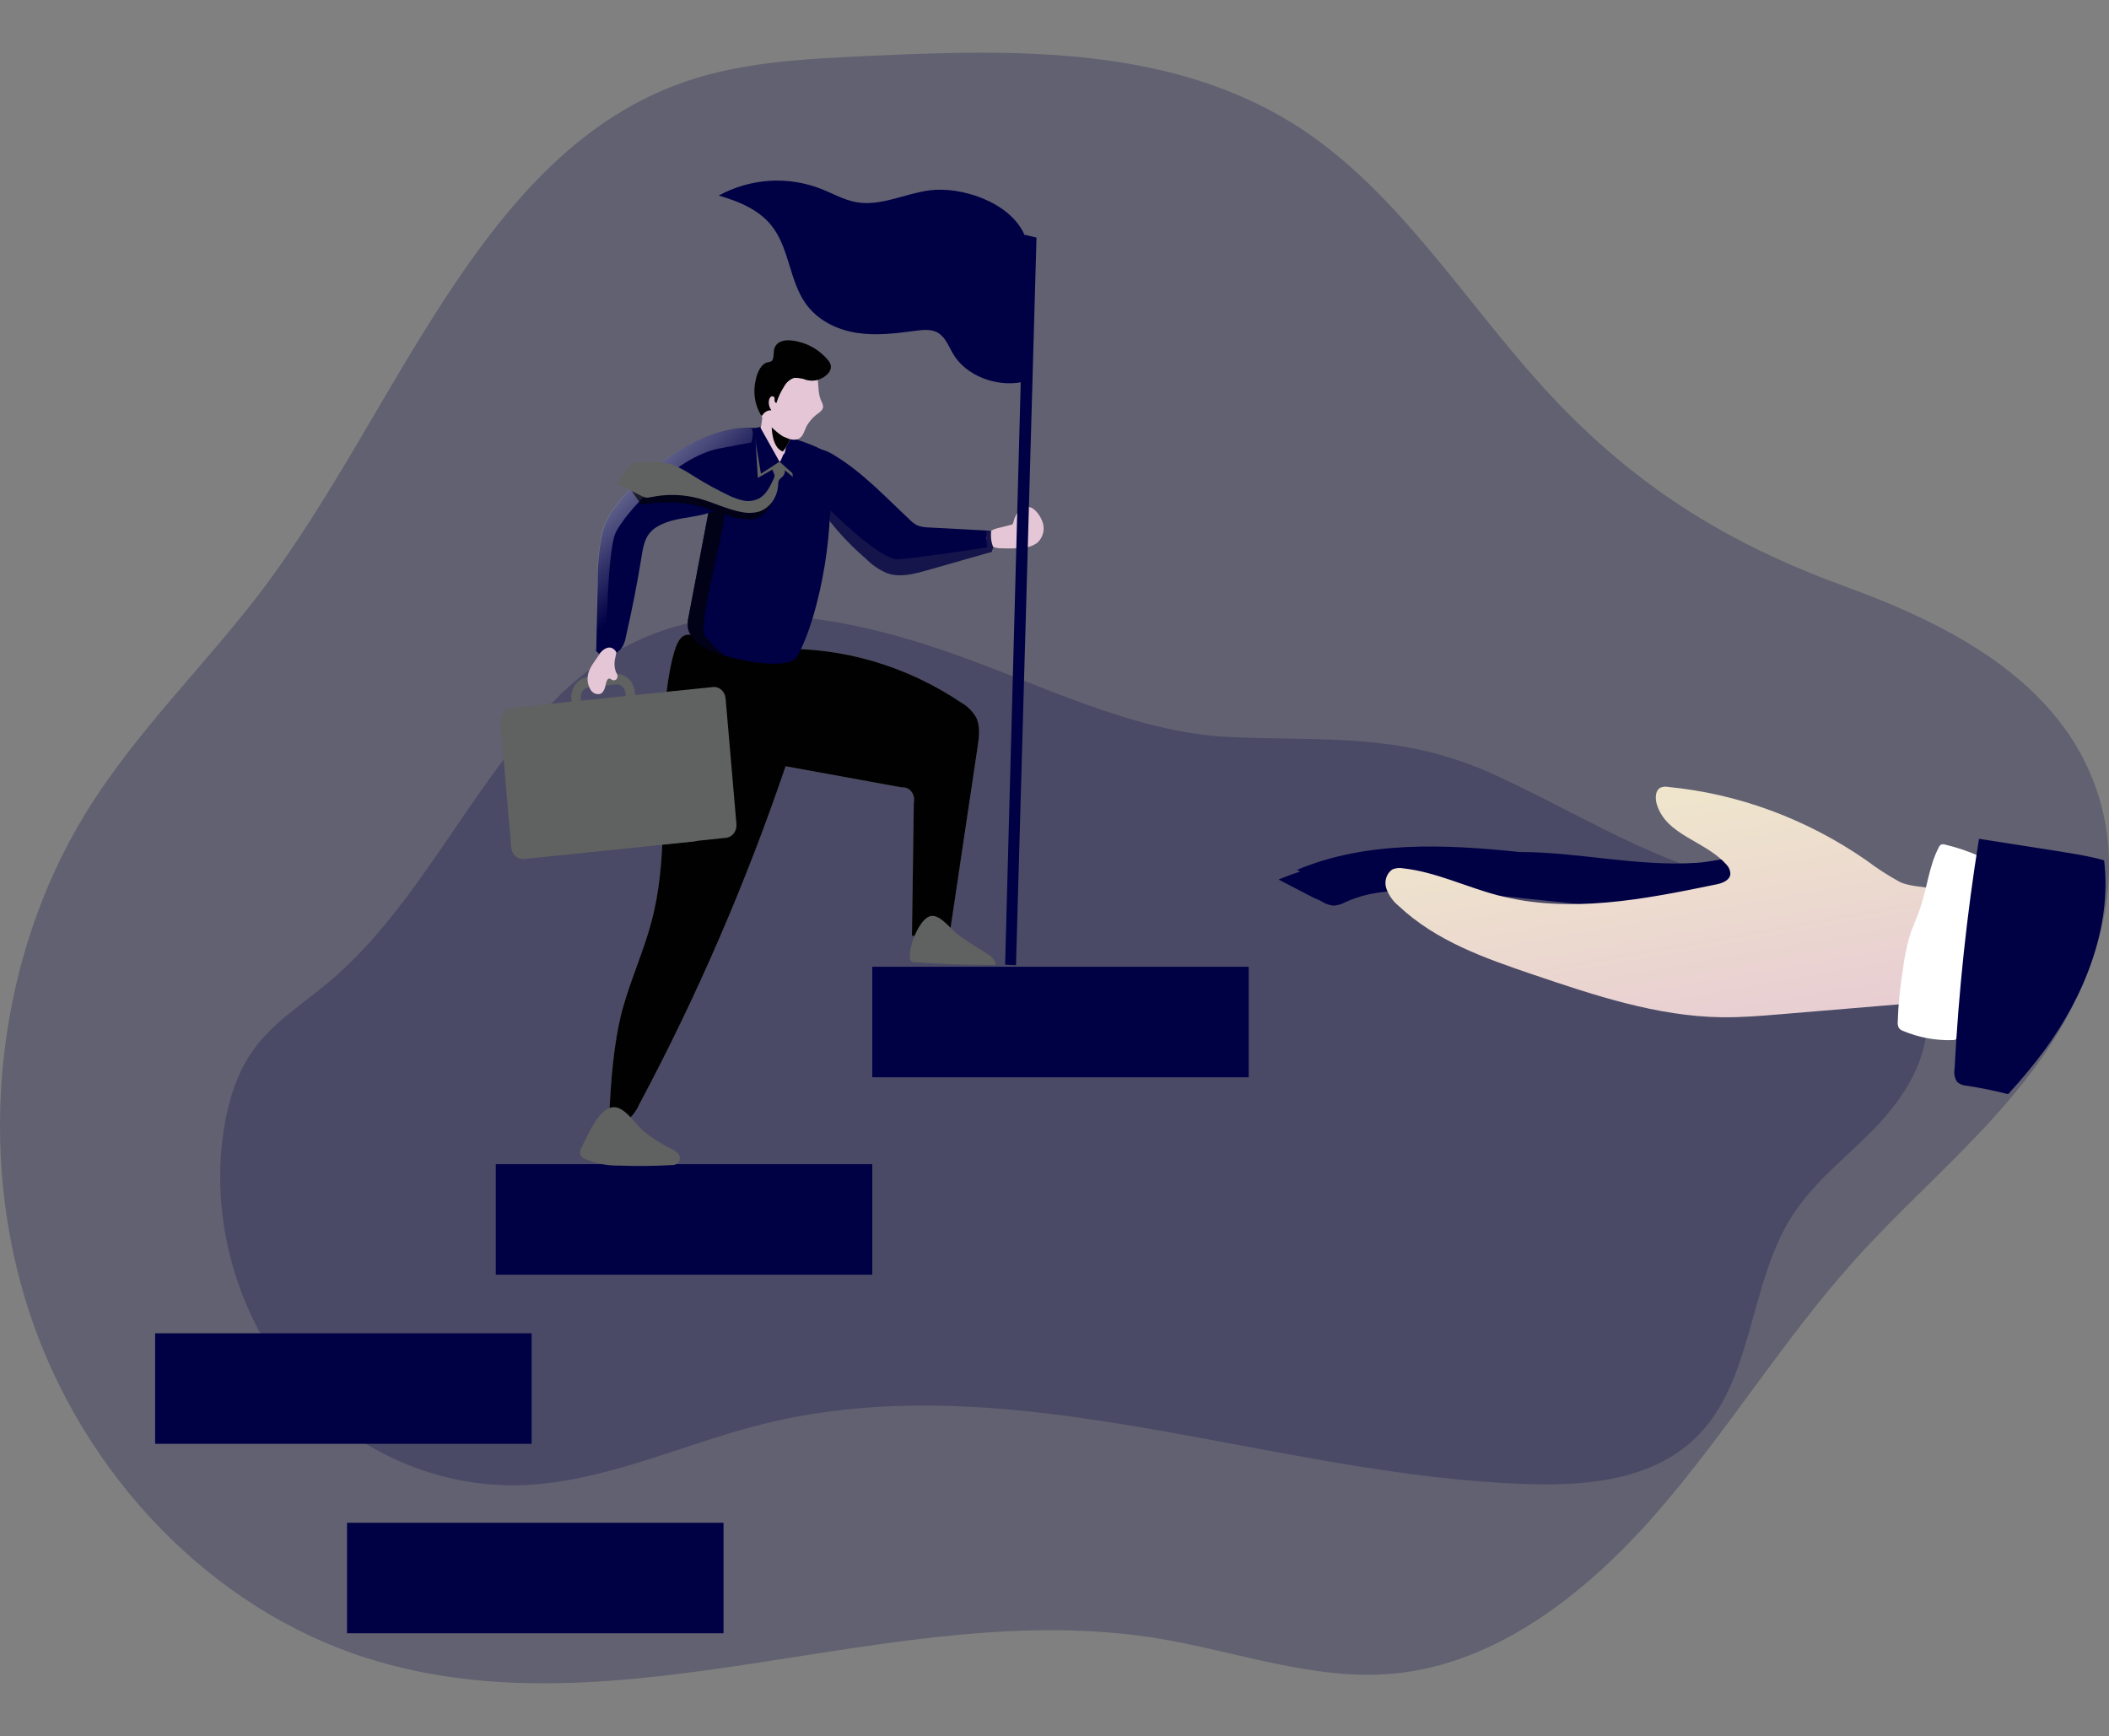 <svg width="594" height="489" viewBox="0 0 594 489" fill="none" xmlns="http://www.w3.org/2000/svg">
<rect x="0" y="0" width="594" height="489" fill="#808080" stroke="none"/>
<g clip-path="url(#clip0_16_145)">
<path opacity="0.24" d="M573.048 300.79C569.149 306.027 564.996 311.032 560.607 315.784C548.367 329.18 534.745 341.183 522.587 354.695C502.332 377.167 486.22 403.687 466.283 426.482C446.347 449.276 421.075 468.809 392.333 471.426C370.048 473.45 348.187 465.109 326.043 461.486C252.128 449.418 175.073 489.85 103.259 467.017C60.105 453.35 23.773 416.232 8.404 370.05C-6.964 323.868 -0.968 270.002 24.021 229.222C38.504 205.577 58.582 186.676 74.977 164.681C111.852 115.069 134.634 45.422 189.828 24.149C206.908 17.561 225.345 16.672 243.464 15.808C285.757 13.822 330.812 12.585 366.979 36.604C393.655 54.409 411.833 83.701 433.693 108.043C459.225 136.407 485.972 152.871 519.341 165.055C548.851 175.846 584.262 192.903 592.442 229.364C592.911 231.428 593.27 233.52 593.516 235.63C596.337 258.772 586.599 282.443 573.048 300.79Z" fill="#000045"/>
<path opacity="0.24" d="M266.883 183.607C237.196 173.37 203.733 167.285 175.817 182.318C139.756 201.812 124.612 249.773 92.695 276.551C85.058 282.998 76.347 288.258 70.645 296.742C66.42 303.098 64.165 310.743 62.985 318.479C59.125 343.852 66.975 370.862 83.051 389.699C99.128 408.535 122.842 418.991 146.378 418.346C169.915 417.702 191.894 406.846 214.757 401.147C285.686 383.446 358.551 416.026 431.285 418.05C448.519 418.527 467.535 416.464 479.551 402.939C493.633 387.081 493.007 361.296 504.398 343.04C510.689 332.957 520.179 325.918 528.265 317.499C536.351 309.08 543.504 297.966 542.666 285.796C541.757 272.709 531.688 262.279 520.652 257.045C509.615 251.81 497.434 250.482 485.771 247.311C462.613 241.032 441.708 227.598 419.67 217.657C394.033 206.312 372.786 208.787 346.416 207.601C319.173 206.428 292.52 192.452 266.883 183.607Z" fill="#000045"/>
<path d="M424.722 238.453C403.665 236.261 381.769 235.243 362.009 243.481L371.051 248.162C372.041 248.772 373.14 249.142 374.273 249.245C375.481 249.143 376.658 248.775 377.732 248.162C385.133 244.822 393.407 244.797 401.422 245.145C434.402 246.576 467.204 253.383 500.172 251.784C506.074 251.488 512.094 250.895 517.429 248.162C509.426 245.493 501.199 241.831 492.995 240.052C486.822 238.763 480.814 241.096 474.522 241.509C457.679 242.605 441.342 238.453 424.722 238.453Z" fill="url(#paint0_linear_16_145)"/>
<path d="M427.992 239.987C406.934 237.796 385.038 236.777 365.279 245.016L374.32 249.696C375.311 250.306 376.41 250.676 377.543 250.779C378.75 250.672 379.926 250.304 381.001 249.696C388.402 246.344 396.677 246.331 404.692 246.679C437.671 248.11 470.474 254.917 503.442 253.306C509.344 253.022 515.363 252.429 520.699 249.683C512.696 247.027 504.469 243.353 496.265 241.586C490.092 240.297 484.083 242.631 477.792 243.043C460.984 244.126 444.647 239.987 427.992 239.987Z" fill="#000045"/>
<path d="M422.798 242.708C401.741 240.503 379.856 239.498 360.097 247.736L369.127 252.416C370.118 253.025 371.217 253.394 372.349 253.499C373.557 253.396 374.733 253.027 375.808 252.416C383.22 249.064 391.495 249.051 399.51 249.399C432.478 250.83 465.292 257.638 498.26 256.026C504.162 255.743 510.182 255.149 515.517 252.403C507.502 249.747 499.287 246.073 491.071 244.307C484.91 243.017 478.902 245.351 472.598 245.751C455.79 246.846 439.465 242.708 422.798 242.708Z" fill="#000045"/>
<path d="M422.798 242.708C401.741 240.503 379.856 239.498 360.097 247.736L369.127 252.416C370.118 253.025 371.217 253.394 372.349 253.499C373.557 253.396 374.733 253.027 375.808 252.416C383.22 249.064 391.495 249.051 399.51 249.399C432.478 250.83 465.292 257.638 498.26 256.026C504.162 255.743 510.182 255.149 515.517 252.403C507.502 249.747 499.287 246.073 491.071 244.307C484.91 243.017 478.902 245.351 472.598 245.751C455.79 246.846 439.465 242.708 422.798 242.708Z" fill="url(#paint1_linear_16_145)"/>
<path d="M426.104 244.242C405.046 242.037 383.161 241.019 363.402 249.27L372.432 254.015C373.423 254.624 374.522 254.993 375.654 255.098C376.862 254.994 378.038 254.626 379.113 254.015C386.526 250.663 394.8 250.637 402.815 250.985C435.783 252.429 468.597 259.224 501.565 257.625C507.467 257.341 513.487 256.735 518.822 254.002C510.807 251.282 502.627 247.568 494.365 245.828C488.191 244.539 482.195 246.872 475.892 247.285C459.095 248.381 442.77 244.242 426.104 244.242Z" fill="#000045"/>
<path d="M535.04 248.394C531.766 246.6 528.61 244.558 525.597 242.282C508.768 230.641 489.632 223.568 469.789 221.654C469.051 221.506 468.289 221.591 467.594 221.899C466.213 222.685 466.142 224.838 466.614 226.463C469.211 235.32 480.236 236.777 486.185 243.469C486.528 243.791 486.81 244.185 487.012 244.628C487.215 245.071 487.335 245.553 487.365 246.047C487.306 247.904 485.228 248.729 483.552 249.077C463.085 253.306 441.873 257.509 421.642 252.12C412.777 249.76 404.267 245.583 395.189 244.577C394.175 244.386 393.132 244.493 392.168 244.887C391.357 245.428 390.744 246.26 390.431 247.241C390.119 248.221 390.128 249.289 390.456 250.263C391.165 252.197 392.35 253.879 393.879 255.124C404.503 265.141 418.301 269.912 431.651 274.463C449.038 280.342 466.72 286.286 484.91 286.53C490.517 286.608 496.112 286.131 501.695 285.667L541.757 282.315C542.845 282.3 543.92 282.05 544.92 281.58C546.188 280.714 547.187 279.452 547.788 277.957C551.065 271.292 552.692 263.808 552.51 256.245C552.333 248.703 540.269 250.985 535.04 248.394Z" fill="url(#paint2_linear_16_145)"/>
<path d="M547.871 237.912C547.488 237.769 547.073 237.769 546.691 237.912C546.398 238.101 546.167 238.385 546.03 238.724C543.338 243.881 542.795 249.941 540.93 255.485C539.974 258.347 538.664 261.054 537.767 263.942C536.91 266.995 536.294 270.122 535.925 273.29C535.127 278.093 534.649 282.954 534.497 287.833C534.429 288.433 534.546 289.04 534.828 289.56C535.14 289.954 535.55 290.24 536.008 290.385C540.475 292.255 545.238 293.131 550.019 292.964C550.347 292.987 550.673 292.897 550.952 292.706C551.18 292.46 551.336 292.146 551.4 291.804C553.761 283.157 555.772 274.398 557.432 265.528C558.219 261.067 558.931 256.581 559.568 252.068C559.875 249.812 560.312 247.478 560.43 245.196C560.548 242.914 559.769 242.373 557.845 241.328C554.623 239.858 551.285 238.714 547.871 237.912Z" fill="white"/>
<path d="M161.086 199.865L160.897 196.242C160.918 194.872 161.396 193.556 162.241 192.543C163.086 191.529 164.241 190.887 165.489 190.737L173.149 189.86C174.422 189.709 175.701 190.086 176.731 190.918C177.761 191.749 178.467 192.973 178.709 194.347L179.299 197.867L176.667 198.395L176.077 194.901C175.961 194.245 175.624 193.66 175.132 193.264C174.64 192.867 174.029 192.688 173.421 192.761L165.76 193.638C165.173 193.709 164.629 194.009 164.228 194.482C163.827 194.956 163.595 195.572 163.576 196.216L163.765 199.698L161.086 199.865Z" fill="#606161"/>
<path d="M183.607 259.172C181.388 267.707 177.705 275.701 175.345 284.223C172.712 294.111 172.11 304.477 171.52 314.753C172.476 316.506 174.873 316.687 176.501 315.668C178.028 314.496 179.248 312.91 180.043 311.065C196.26 280.671 210.051 248.807 221.261 215.826L253.969 221.783C254.472 221.727 254.98 221.804 255.451 222.006C255.922 222.208 256.341 222.53 256.675 222.945C257.008 223.36 257.247 223.855 257.369 224.391C257.492 224.927 257.496 225.487 257.381 226.025L256.85 263.581L264.805 263.775C265.149 263.896 265.515 263.924 265.871 263.857C266.228 263.79 266.564 263.63 266.851 263.391C267.139 263.152 267.369 262.84 267.523 262.483C267.676 262.125 267.748 261.732 267.733 261.338L275.346 210.347C275.771 207.523 276.16 204.455 274.874 201.954C273.839 200.259 272.431 198.876 270.778 197.931C255.258 187.514 237.299 182.255 219.089 182.795C213.896 182.95 208.619 183.582 203.579 182.215C195.553 180.023 192.118 174.273 189.415 185.374C187.444 193.432 187.054 201.876 186.818 210.179C186.464 226.502 187.762 243.262 183.607 259.172Z" fill="#606161"/>
<path d="M183.607 259.172C181.388 267.707 177.705 275.701 175.345 284.223C172.712 294.111 172.11 304.477 171.52 314.753C172.476 316.506 174.873 316.687 176.501 315.668C178.028 314.496 179.248 312.91 180.043 311.065C196.26 280.671 210.051 248.807 221.261 215.826L253.969 221.783C254.472 221.727 254.98 221.804 255.451 222.006C255.922 222.208 256.341 222.53 256.675 222.945C257.008 223.36 257.247 223.855 257.369 224.391C257.492 224.927 257.496 225.487 257.381 226.025L256.85 263.581L264.805 263.775C265.149 263.896 265.515 263.924 265.871 263.857C266.228 263.79 266.564 263.63 266.851 263.391C267.139 263.152 267.369 262.84 267.523 262.483C267.676 262.125 267.748 261.732 267.733 261.338L275.346 210.347C275.771 207.523 276.16 204.455 274.874 201.954C273.839 200.259 272.431 198.876 270.778 197.931C255.258 187.514 237.299 182.255 219.089 182.795C213.896 182.95 208.619 183.582 203.579 182.215C195.553 180.023 192.118 174.273 189.415 185.374C187.444 193.432 187.054 201.876 186.818 210.179C186.464 226.502 187.762 243.262 183.607 259.172Z" fill="url(#paint3_linear_16_145)"/>
<path d="M279.3 150.331C279.3 151.62 279.3 152.794 279.3 153.993C279.3 154.508 279.3 154.972 279.3 155.437L260.863 160.697C257.227 161.715 253.344 162.721 249.815 161.432C247.594 160.486 245.558 159.085 243.818 157.306C240.092 154.126 236.664 150.55 233.584 146.631C233.018 145.896 232.475 145.122 231.944 144.297C229.371 140.392 227.497 135.992 226.419 131.327C226.065 129.728 225.133 128.607 226.065 127.317C226.809 126.312 228.981 126.196 230.055 126.312C231.902 126.621 233.673 127.336 235.261 128.413C243.11 133.197 249.555 140.172 256.401 146.553C256.947 147.104 257.563 147.564 258.231 147.92C259.197 148.32 260.219 148.534 261.252 148.552L278.474 149.48C278.586 149.467 278.699 149.48 278.805 149.52C278.911 149.561 279.008 149.626 279.088 149.712C279.164 149.791 279.223 149.887 279.26 149.995C279.297 150.102 279.311 150.217 279.3 150.331Z" fill="#000045"/>
<path d="M224.495 184.961C222.607 188.275 211.759 186.947 204.169 184.69C201.744 184.113 199.42 183.112 197.288 181.725C195.718 180.436 194.042 178.889 193.747 176.787C193.633 175.663 193.717 174.525 193.995 173.435C195.812 163.817 197.666 154.199 199.483 144.568C199.908 142.389 200.31 140.172 200.735 137.993C201.107 135.682 201.704 133.421 202.517 131.25C203.383 129.25 204.461 127.368 205.728 125.641C206.908 123.927 205.338 121.013 207.297 120.858C212.999 120.381 215.82 120.265 218.629 121.593C222.17 123.308 227.73 124.636 231.224 126.544C232.251 127.085 231.33 128.22 232.038 129.264C232.542 130.157 232.871 131.153 233.006 132.191C235.721 145.857 231.2 173.009 224.495 184.961Z" fill="#000045"/>
<path d="M212.597 120.497L213.435 134.615L219.502 131.147L223.315 134.344L223.103 132.475L213.435 120.549L212.597 120.497Z" fill="#606161"/>
<path d="M222.772 122.973L223.421 133.493L219.55 130.051L222.772 122.973Z" fill="#000045"/>
<path d="M213.99 121.915C213.778 122.633 213.747 123.4 213.901 124.135C214.055 124.87 214.387 125.547 214.864 126.093C215.42 126.594 216.081 126.939 216.788 127.098C217.59 127.317 218.712 130.038 219.55 130.051C219.975 130.051 220.435 128.091 220.801 127.859C221.167 127.627 221.179 126.428 221.415 125.964L223.008 122.882C223.328 122.403 223.464 121.806 223.386 121.219C223.178 120.726 222.813 120.332 222.359 120.11L219.408 118.215C218.31 117.493 214.923 115.031 214.793 116.642C214.641 118.419 214.373 120.181 213.99 121.915Z" fill="url(#paint4_linear_16_145)"/>
<path d="M217.354 120.02C217.354 120.02 217.26 126.067 220.494 127.188C221.519 125.976 222.296 124.539 222.772 122.973C223.834 119.93 217.354 120.02 217.354 120.02Z" fill="url(#paint5_linear_16_145)"/>
<path d="M261.831 53.609C254.855 54.525 248.032 58.199 241.103 56.936C237.657 56.304 234.505 54.473 231.224 53.184C226.553 51.378 221.598 50.615 216.653 50.941C211.707 51.266 206.872 52.674 202.434 55.079C208.206 56.768 214.238 59.179 217.874 64.323C222.253 70.421 222.501 79.124 226.774 85.3C230.138 90.173 235.626 92.842 241.151 93.732C246.675 94.621 252.293 93.912 257.829 93.177C260.072 92.881 262.551 92.61 264.451 93.912C266.352 95.214 267.201 97.509 268.346 99.521C272.041 105.967 280.764 108.997 287.646 107.656C288.059 96.259 292.934 75.978 288.554 66.154C284.399 56.755 270.506 52.475 261.831 53.609Z" fill="#000045"/>
<path d="M575.81 295.865C572.607 300.17 569.195 304.284 565.588 308.19C561.693 307.198 557.739 306.398 553.785 305.792C552.858 305.743 551.967 305.383 551.235 304.761C550.892 304.247 550.65 303.661 550.524 303.039C550.398 302.418 550.391 301.775 550.503 301.151C551.632 279.397 553.93 257.734 557.385 236.274L579.068 239.665C580.119 239.859 588.995 241.135 592.631 242.36C594.885 261.338 586.894 280.793 575.81 295.865Z" fill="#000045"/>
<path d="M351.704 272.31H245.671V303.433H351.704V272.31Z" fill="#000045"/>
<path d="M245.671 327.916H139.638V359.04H245.671V327.916Z" fill="#000045"/>
<path d="M149.731 375.555H43.697V406.678H149.731V375.555Z" fill="#000045"/>
<path d="M203.78 428.919H97.747V460.042H203.78V428.919Z" fill="#000045"/>
<path d="M231.377 113.11C231.637 113.536 231.791 114.029 231.826 114.541C231.826 115.34 231.141 115.894 230.551 116.359C229.177 117.298 228.018 118.568 227.163 120.072C226.597 121.206 226.29 122.65 225.334 123.334C224.035 124.352 222.241 123.707 220.777 123.037C218.948 122.199 214.557 117.88 214.462 116.926C214.191 114.347 215.43 111.395 216.28 108.997C217.283 106.199 218.901 103.44 221.427 102.228C222.333 101.798 223.314 101.582 224.302 101.595C225.291 101.609 226.266 101.851 227.163 102.305C231.967 104.794 229.453 108.984 231.377 113.11Z" fill="url(#paint6_linear_16_145)"/>
<path d="M224.956 96.272C228.129 97.023 231.014 98.824 233.218 101.429C233.648 101.903 233.932 102.511 234.033 103.169C234.035 103.548 233.966 103.923 233.83 104.271C233.694 104.619 233.494 104.933 233.242 105.193C232.453 106.039 231.479 106.649 230.413 106.967C229.347 107.286 228.224 107.301 227.151 107.011C226.018 106.565 224.813 106.372 223.61 106.444C222.438 106.838 221.444 107.699 220.825 108.855C219.908 110.272 219.184 111.826 218.676 113.471C218.393 113.471 218.204 113.135 218.192 112.826C218.23 112.512 218.193 112.192 218.086 111.898C217.972 111.74 217.807 111.636 217.624 111.607C217.442 111.578 217.257 111.627 217.106 111.743C216.815 111.991 216.621 112.35 216.563 112.749C216.473 113.24 216.486 113.748 216.603 114.233C216.72 114.717 216.936 115.167 217.236 115.546C216.763 115.522 216.291 115.627 215.865 115.852C215.438 116.077 215.07 116.415 214.793 116.836C214.71 116.964 214.604 117.106 214.474 117.068C214.411 117.039 214.357 116.989 214.321 116.926C213.428 115.439 212.84 113.759 212.598 112.001C212.355 110.243 212.464 108.448 212.916 106.741C213.132 105.667 213.533 104.648 214.096 103.736C214.487 103.103 215.019 102.588 215.643 102.241C216.162 101.97 217.095 102.035 217.472 101.558C218.074 100.81 217.767 98.979 218.133 98.064C219.113 95.279 222.878 95.704 224.956 96.272Z" fill="#606161"/>
<path d="M224.956 96.272C228.129 97.023 231.014 98.824 233.218 101.429C233.648 101.903 233.932 102.511 234.033 103.169C234.035 103.548 233.966 103.923 233.83 104.271C233.694 104.619 233.494 104.933 233.242 105.193C232.453 106.039 231.479 106.649 230.413 106.967C229.347 107.286 228.224 107.301 227.151 107.011C226.018 106.565 224.813 106.372 223.61 106.444C222.438 106.838 221.444 107.699 220.825 108.855C219.908 110.272 219.184 111.826 218.676 113.471C218.393 113.471 218.204 113.135 218.192 112.826C218.23 112.512 218.193 112.192 218.086 111.898C217.972 111.74 217.807 111.636 217.624 111.607C217.442 111.578 217.257 111.627 217.106 111.743C216.815 111.991 216.621 112.35 216.563 112.749C216.473 113.24 216.486 113.748 216.603 114.233C216.72 114.717 216.936 115.167 217.236 115.546C216.763 115.522 216.291 115.627 215.865 115.852C215.438 116.077 215.07 116.415 214.793 116.836C214.71 116.964 214.604 117.106 214.474 117.068C214.411 117.039 214.357 116.989 214.321 116.926C213.428 115.439 212.84 113.759 212.598 112.001C212.355 110.243 212.464 108.448 212.916 106.741C213.132 105.667 213.533 104.648 214.096 103.736C214.487 103.103 215.019 102.588 215.643 102.241C216.162 101.97 217.095 102.035 217.472 101.558C218.074 100.81 217.767 98.979 218.133 98.064C219.113 95.279 222.878 95.704 224.956 96.272Z" fill="url(#paint7_linear_16_145)"/>
<path d="M285.438 147.005C285.414 147.221 285.336 147.426 285.214 147.598C285.058 147.726 284.876 147.81 284.683 147.843L281.307 148.694C280.544 148.842 279.807 149.12 279.123 149.519C278.78 149.719 278.487 150.008 278.271 150.361C278.055 150.714 277.922 151.12 277.884 151.543C277.903 152.082 278.071 152.602 278.366 153.035C278.661 153.468 279.069 153.793 279.536 153.967C280.443 154.327 281.405 154.489 282.369 154.444C284.298 154.526 286.23 154.478 288.153 154.302C289.512 154.237 290.832 153.794 291.989 153.013C292.671 152.466 293.208 151.732 293.546 150.885C293.884 150.038 294.011 149.109 293.913 148.191C293.713 146.373 291.989 143.498 290.266 142.931C287.693 142.054 285.993 144.71 285.438 147.005Z" fill="url(#paint8_linear_16_145)"/>
<path d="M211.653 124.636C211.058 126.562 210.569 128.525 210.189 130.515C209.981 133.595 208.886 136.523 207.061 138.882C205.999 140.415 204.691 141.725 203.202 142.75C197.961 146.334 190.937 145.058 185.496 148.126C184.522 148.621 183.647 149.322 182.923 150.189C181.435 152.059 181.034 154.637 180.645 157.087C179.425 164.599 177.961 172.051 176.254 179.443C176.086 180.592 175.66 181.677 175.014 182.602C173.303 184.665 170.293 184.046 167.932 183.259L168.357 163.52C168.298 158.998 168.73 154.484 169.643 150.073C170.741 145.677 173.491 142.209 176.383 138.973C180.338 134.537 190.819 125.229 202.352 121.838L204.559 121.258C206.747 120.722 208.986 120.471 211.228 120.51C211.339 120.512 211.449 120.543 211.547 120.6C212.255 120.974 212.09 122.689 211.653 124.636Z" fill="#000045"/>
<path d="M211.653 124.636C209.764 124.984 206.932 125.487 202.67 126.312C189.981 128.684 175.746 144.968 173.397 150.06C171.048 155.153 170.788 180.487 170.788 180.487L167.838 183.285L168.262 163.546C168.204 159.024 168.636 154.51 169.549 150.099C170.647 145.703 173.397 142.234 176.289 138.998C180.243 134.563 190.725 125.255 202.257 121.864L204.465 121.284C206.653 120.748 208.891 120.497 211.134 120.536C211.245 120.538 211.354 120.569 211.452 120.626C212.255 120.974 212.09 122.689 211.653 124.636Z" fill="url(#paint9_linear_16_145)"/>
<path d="M219.184 136.433C219.184 136.433 217.472 146.167 211.547 146.321C208.962 146.309 206.396 145.825 203.957 144.89C204.205 148.939 196.462 176.31 198.504 179.082C200.192 181.179 202.093 183.061 204.169 184.69C201.744 184.113 199.42 183.112 197.288 181.725C195.718 180.436 194.042 178.889 193.747 176.787C193.633 175.663 193.717 174.525 193.995 173.435C195.812 163.817 197.666 154.199 199.483 144.568C199.998 144.304 200.536 144.097 201.089 143.949C199.092 143.198 197.054 142.587 194.986 142.118C190.203 141.298 185.333 141.298 180.55 142.118L177.658 137.877L181.117 134.563L211.712 142.699L219.184 136.433Z" fill="url(#paint10_linear_16_145)"/>
<path d="M173.303 185.258C172.948 186.592 173.014 188.018 173.491 189.306C173.666 189.58 173.805 189.88 173.905 190.196C173.953 190.413 173.945 190.641 173.88 190.853C173.815 191.065 173.697 191.253 173.539 191.395C173.369 191.526 173.17 191.606 172.963 191.626C172.756 191.647 172.547 191.607 172.358 191.511C172.177 191.348 171.968 191.226 171.745 191.15C171.19 191.021 170.836 191.768 170.706 192.374C170.446 193.561 170.151 194.953 169.136 195.43C168.548 195.603 167.922 195.542 167.371 195.259C166.82 194.976 166.379 194.488 166.126 193.883C165.579 192.841 165.371 191.628 165.536 190.441C165.961 187.372 168.664 185.283 169.821 182.473C170.092 181.777 169.927 182.112 170.423 181.583C170.658 181.338 170.944 181.16 171.257 181.063C171.569 180.966 171.899 180.955 172.217 181.029C174.483 181.583 173.551 183.607 173.303 185.258Z" fill="url(#paint11_linear_16_145)"/>
<path d="M257.109 270.995C264.853 271.562 272.612 271.828 280.386 271.794C280.386 270.376 279.206 269.357 278.025 268.648C275.275 266.882 272.454 265.232 269.822 263.259C267.827 261.763 265.183 258.012 262.633 257.973C258.443 257.883 254.442 270.776 257.109 270.995Z" fill="#606161"/>
<path d="M163.86 323.107C163.492 323.667 163.332 324.358 163.411 325.041C163.544 325.385 163.744 325.694 163.996 325.945C164.249 326.197 164.549 326.386 164.875 326.498C167.939 327.762 171.196 328.379 174.471 328.316C179.326 328.497 184.174 328.449 189.013 328.174C189.437 328.216 189.863 328.149 190.259 327.979C190.654 327.809 191.008 327.54 191.292 327.194C191.461 326.83 191.525 326.417 191.474 326.011C191.424 325.606 191.261 325.227 191.008 324.925C190.469 324.367 189.836 323.929 189.143 323.636C186.414 322.292 183.816 320.651 181.388 318.737C179.098 316.841 177.245 313.58 174.601 312.29C169.537 309.763 165.819 319.265 163.86 323.107Z" fill="#606161"/>
<path d="M283.089 271.742L286.158 271.871L291.93 66.915L288.602 66.141L283.089 271.742Z" fill="#000045"/>
<path d="M283.089 271.742L286.158 271.871L291.93 66.915L288.602 66.141L283.089 271.742Z" fill="url(#paint12_linear_16_145)"/>
<path d="M214.061 120.265L219.55 130.051L214.321 133.429L212.184 120.678L214.061 120.265Z" fill="#000045"/>
<path d="M218.157 134.112C218.103 134.398 218.007 134.672 217.874 134.924C216.917 136.961 215.867 139.114 214.049 140.249C212.624 141.06 210.99 141.324 209.41 140.997C207.849 140.664 206.334 140.114 204.901 139.359C201.962 137.956 199.09 136.39 196.296 134.666C193.416 132.887 190.536 130.902 187.266 130.334C185.607 130.104 183.93 130.061 182.262 130.205L178.721 130.386C178.431 130.371 178.142 130.438 177.882 130.579C177.734 130.69 177.606 130.83 177.505 130.992L173.586 136.149L180.786 139.746C181.157 139.954 181.555 140.097 181.967 140.172C182.439 140.208 182.913 140.16 183.371 140.03C187.829 139.089 192.42 139.217 196.827 140.404C200.947 141.512 204.866 143.537 209.068 144.271C210.634 144.585 212.243 144.532 213.789 144.117C215.277 143.607 216.588 142.615 217.547 141.272C218.506 139.93 219.069 138.3 219.16 136.6C219.149 136.201 219.205 135.804 219.325 135.427C219.573 134.86 220.14 134.576 220.506 134.138C220.769 133.834 220.951 133.457 221.032 133.047C221.113 132.638 221.09 132.213 220.966 131.817C220.831 131.424 220.6 131.078 220.298 130.817C219.997 130.556 219.636 130.389 219.255 130.334C218.688 130.747 217.697 131.147 217.59 131.972C217.484 132.797 218.157 133.287 218.157 134.112Z" fill="#606161"/>
<path d="M218.157 134.112C218.103 134.398 218.007 134.672 217.874 134.924C216.917 136.961 215.867 139.114 214.049 140.249C212.624 141.06 210.99 141.324 209.41 140.997C207.849 140.664 206.334 140.114 204.901 139.359C201.962 137.956 199.09 136.39 196.296 134.666C193.416 132.887 190.536 130.902 187.266 130.334C185.607 130.104 183.93 130.061 182.262 130.205L178.721 130.386C178.431 130.371 178.142 130.438 177.882 130.579C177.734 130.69 177.606 130.83 177.505 130.992L173.586 136.149L180.786 139.746C181.157 139.954 181.555 140.097 181.967 140.172C182.439 140.208 182.913 140.16 183.371 140.03C187.829 139.089 192.42 139.217 196.827 140.404C200.947 141.512 204.866 143.537 209.068 144.271C210.634 144.585 212.243 144.532 213.789 144.117C215.277 143.607 216.588 142.615 217.547 141.272C218.506 139.93 219.069 138.3 219.16 136.6C219.149 136.201 219.205 135.804 219.325 135.427C219.573 134.86 220.14 134.576 220.506 134.138C220.769 133.834 220.951 133.457 221.032 133.047C221.113 132.638 221.09 132.213 220.966 131.817C220.831 131.424 220.6 131.078 220.298 130.817C219.997 130.556 219.636 130.389 219.255 130.334C218.688 130.747 217.697 131.147 217.59 131.972C217.484 132.797 218.157 133.287 218.157 134.112Z" fill="url(#paint13_linear_16_145)"/>
<path d="M217.779 113.703C217.779 113.522 217.909 113.38 217.909 113.2C217.884 113.02 217.795 112.858 217.661 112.749C217.606 112.678 217.531 112.628 217.449 112.607C217.376 112.607 217.305 112.634 217.248 112.684C217.173 112.773 217.117 112.88 217.084 112.996C217.051 113.112 217.043 113.234 217.059 113.355C217.065 113.798 217.149 114.235 217.307 114.644C217.401 114.889 217.567 115.16 217.815 115.185C217.925 115.191 218.035 115.164 218.133 115.108C218.346 115.005 218.653 114.631 218.428 114.373C218.204 114.115 218.121 114.257 217.992 114.154C217.925 114.103 217.871 114.036 217.834 113.957C217.797 113.878 217.778 113.791 217.779 113.703Z" fill="url(#paint14_linear_16_145)"/>
<path opacity="0.22" d="M279.536 153.954L279.288 155.437L260.851 160.697C257.215 161.715 253.332 162.721 249.803 161.432C247.582 160.486 245.547 159.085 243.806 157.306C240.081 154.126 236.652 150.55 233.573 146.631L233.962 143.833C233.962 143.833 247.902 157.809 252.931 157.538C257.652 157.267 277.046 154.354 279.324 153.993L279.536 153.954Z" fill="#606161"/>
<path d="M200.812 193.521L152.866 198.462C151.074 198.647 149.759 200.382 149.928 202.339L152.985 237.727C153.154 239.684 154.743 241.12 156.535 240.936L204.481 235.995C206.272 235.81 207.587 234.074 207.418 232.118L204.361 196.729C204.192 194.773 202.603 193.336 200.812 193.521Z" fill="#606161"/>
<path d="M199.682 193.637L151.736 198.578C149.944 198.762 148.629 200.498 148.798 202.455L151.855 237.843C152.024 239.8 153.613 241.236 155.405 241.051L203.351 236.11C205.142 235.926 206.457 234.19 206.288 232.233L203.231 196.845C203.062 194.889 201.473 193.452 199.682 193.637Z" fill="url(#paint15_linear_16_145)"/>
<path d="M191.815 194.542L143.869 199.484C142.077 199.668 140.762 201.404 140.931 203.361L143.988 238.749C144.157 240.705 145.746 242.142 147.538 241.957L195.484 237.016C197.275 236.831 198.59 235.096 198.421 233.139L195.365 197.751C195.196 195.794 193.606 194.358 191.815 194.542Z" fill="#606161"/>
<path d="M167.838 183.285L168.758 184.213C168.758 184.213 171.65 180.345 173.716 183.878L174.967 182.589C174.967 182.589 170.942 177.006 167.838 183.285Z" fill="#000045"/>
<path d="M167.838 183.285L168.758 184.213C168.758 184.213 171.65 180.345 173.716 183.878L174.967 182.589C174.967 182.589 170.942 177.006 167.838 183.285Z" fill="url(#paint16_linear_16_145)"/>
<path d="M279.17 149.583L277.848 149.454C277.848 149.454 277.66 154.831 278.545 155.553L279.229 155.488L279.761 154.199C279.159 152.755 278.954 151.152 279.17 149.583Z" fill="#000045"/>
<path opacity="0.22" d="M279.17 149.583L277.848 149.454C277.848 149.454 277.66 154.831 278.545 155.553L279.229 155.488L279.761 154.199C279.159 152.755 278.954 151.152 279.17 149.583Z" fill="#606161"/>
<path d="M555.52 279.955C555.191 279.822 554.836 279.781 554.489 279.837C554.142 279.893 553.813 280.043 553.533 280.275C553.253 280.506 553.031 280.81 552.887 281.16C552.743 281.51 552.683 281.894 552.711 282.276C551.965 288.658 551.78 295.104 552.156 301.525C552.141 302.395 552.327 303.256 552.699 304.026C553.726 305.767 556.039 305.612 557.916 305.87C560.076 306.153 562.236 307.159 564.337 306.617C565.987 305.951 567.42 304.767 568.457 303.214C574.087 296.226 581.547 287.871 584.982 279.285C581.087 278.06 574.606 280.045 570.345 280.2C565.403 280.381 560.462 280.299 555.52 279.955Z" fill="url(#paint17_linear_16_145)"/>
<path d="M287.02 89.206C287.02 89.206 279.076 69.867 261.252 76.958C243.429 84.049 222.43 65.445 222.43 65.445C222.43 65.445 226.113 88.11 239.168 90.276C252.222 92.442 263.849 85.996 268.453 95.214C275.476 109.28 287.02 104.897 287.02 104.897V89.206Z" fill="url(#paint18_linear_16_145)"/>
</g>
<defs>
<linearGradient id="paint0_linear_16_145" x1="48828.2" y1="3436.69" x2="69292.3" y2="3436.69" gradientUnits="userSpaceOnUse">
<stop stop-color="#010101" stop-opacity="0"/>
<stop offset="0.95" stop-color="#010101"/>
</linearGradient>
<linearGradient id="paint1_linear_16_145" x1="48579.1" y1="3490.06" x2="69043.3" y2="3490.06" gradientUnits="userSpaceOnUse">
<stop stop-color="#010101" stop-opacity="0"/>
<stop offset="0.95" stop-color="#010101"/>
</linearGradient>
<linearGradient id="paint2_linear_16_145" x1="480.873" y1="316.635" x2="462.6" y2="213.215" gradientUnits="userSpaceOnUse">
<stop stop-color="#E5C6D6"/>
<stop offset="0.42" stop-color="#EAD4D0"/>
<stop offset="1" stop-color="#F0E9CB"/>
</linearGradient>
<linearGradient id="paint3_linear_16_145" x1="20137.1" y1="30445.6" x2="15583.9" y2="27817.6" gradientUnits="userSpaceOnUse">
<stop stop-color="#010101" stop-opacity="0"/>
<stop offset="0.95" stop-color="#010101"/>
</linearGradient>
<linearGradient id="paint4_linear_16_145" x1="2003.17" y1="1753.84" x2="2081.24" y2="1753.84" gradientUnits="userSpaceOnUse">
<stop stop-color="#E5C6D6"/>
<stop offset="0.42" stop-color="#EAD4D0"/>
<stop offset="1" stop-color="#F0E9CB"/>
</linearGradient>
<linearGradient id="paint5_linear_16_145" x1="1278.03" y1="974.596" x2="1281.28" y2="849.107" gradientUnits="userSpaceOnUse">
<stop stop-color="#010101" stop-opacity="0"/>
<stop offset="0.95" stop-color="#010101"/>
</linearGradient>
<linearGradient id="paint6_linear_16_145" x1="3465.71" y1="2538.09" x2="3722.21" y2="2538.09" gradientUnits="userSpaceOnUse">
<stop stop-color="#E5C6D6"/>
<stop offset="0.42" stop-color="#EAD4D0"/>
<stop offset="1" stop-color="#F0E9CB"/>
</linearGradient>
<linearGradient id="paint7_linear_16_145" x1="4440" y1="2392.24" x2="4244.26" y2="2156.8" gradientUnits="userSpaceOnUse">
<stop stop-color="#010101" stop-opacity="0"/>
<stop offset="0.95" stop-color="#010101"/>
</linearGradient>
<linearGradient id="paint8_linear_16_145" x1="4142.73" y1="1751.7" x2="4360.2" y2="1751.7" gradientUnits="userSpaceOnUse">
<stop stop-color="#E5C6D6"/>
<stop offset="0.42" stop-color="#EAD4D0"/>
<stop offset="1" stop-color="#F0E9CB"/>
</linearGradient>
<linearGradient id="paint9_linear_16_145" x1="192.354" y1="155.321" x2="148.261" y2="108.375" gradientUnits="userSpaceOnUse">
<stop stop-color="white" stop-opacity="0"/>
<stop offset="0.95" stop-color="white"/>
</linearGradient>
<linearGradient id="paint10_linear_16_145" x1="8684.59" y1="8797.04" x2="-4943.29" y2="-4385.39" gradientUnits="userSpaceOnUse">
<stop stop-color="#010101" stop-opacity="0"/>
<stop offset="0.95" stop-color="#010101"/>
</linearGradient>
<linearGradient id="paint11_linear_16_145" x1="1394.63" y1="2625.01" x2="1455" y2="2625.01" gradientUnits="userSpaceOnUse">
<stop stop-color="#E5C6D6"/>
<stop offset="0.42" stop-color="#EAD4D0"/>
<stop offset="1" stop-color="#F0E9CB"/>
</linearGradient>
<linearGradient id="paint12_linear_16_145" x1="2431.1" y1="24657.1" x2="2482.33" y2="24657.1" gradientUnits="userSpaceOnUse">
<stop stop-color="#010101" stop-opacity="0"/>
<stop offset="0.95" stop-color="#010101"/>
</linearGradient>
<linearGradient id="paint13_linear_16_145" x1="7405.95" y1="1972.46" x2="9317.58" y2="1972.46" gradientUnits="userSpaceOnUse">
<stop stop-color="#010101" stop-opacity="0"/>
<stop offset="0.95" stop-color="#010101"/>
</linearGradient>
<linearGradient id="paint14_linear_16_145" x1="492.505" y1="397.202" x2="498.564" y2="397.104" gradientUnits="userSpaceOnUse">
<stop stop-color="#010101" stop-opacity="0"/>
<stop offset="0.95" stop-color="#010101"/>
</linearGradient>
<linearGradient id="paint15_linear_16_145" x1="9244.84" y1="8259.18" x2="10720.6" y2="7984.64" gradientUnits="userSpaceOnUse">
<stop stop-color="#010101" stop-opacity="0"/>
<stop offset="0.95" stop-color="#010101"/>
</linearGradient>
<linearGradient id="paint16_linear_16_145" x1="1240.18" y1="809.98" x2="1239.41" y2="1008.22" gradientUnits="userSpaceOnUse">
<stop stop-color="#010101" stop-opacity="0"/>
<stop offset="0.95" stop-color="#010101"/>
</linearGradient>
<linearGradient id="paint17_linear_16_145" x1="16304.5" y1="6933.64" x2="18218.6" y2="9119.55" gradientUnits="userSpaceOnUse">
<stop stop-color="#010101" stop-opacity="0"/>
<stop offset="0.95" stop-color="#010101"/>
</linearGradient>
<linearGradient id="paint18_linear_16_145" x1="10894.7" y1="3444.52" x2="23251.7" y2="4936.7" gradientUnits="userSpaceOnUse">
<stop stop-color="#010101" stop-opacity="0"/>
<stop offset="0.95" stop-color="#010101"/>
</linearGradient>
<clipPath id="clip0_16_145">
<rect width="594" height="489" fill="white"/>
</clipPath>
</defs>
</svg>
